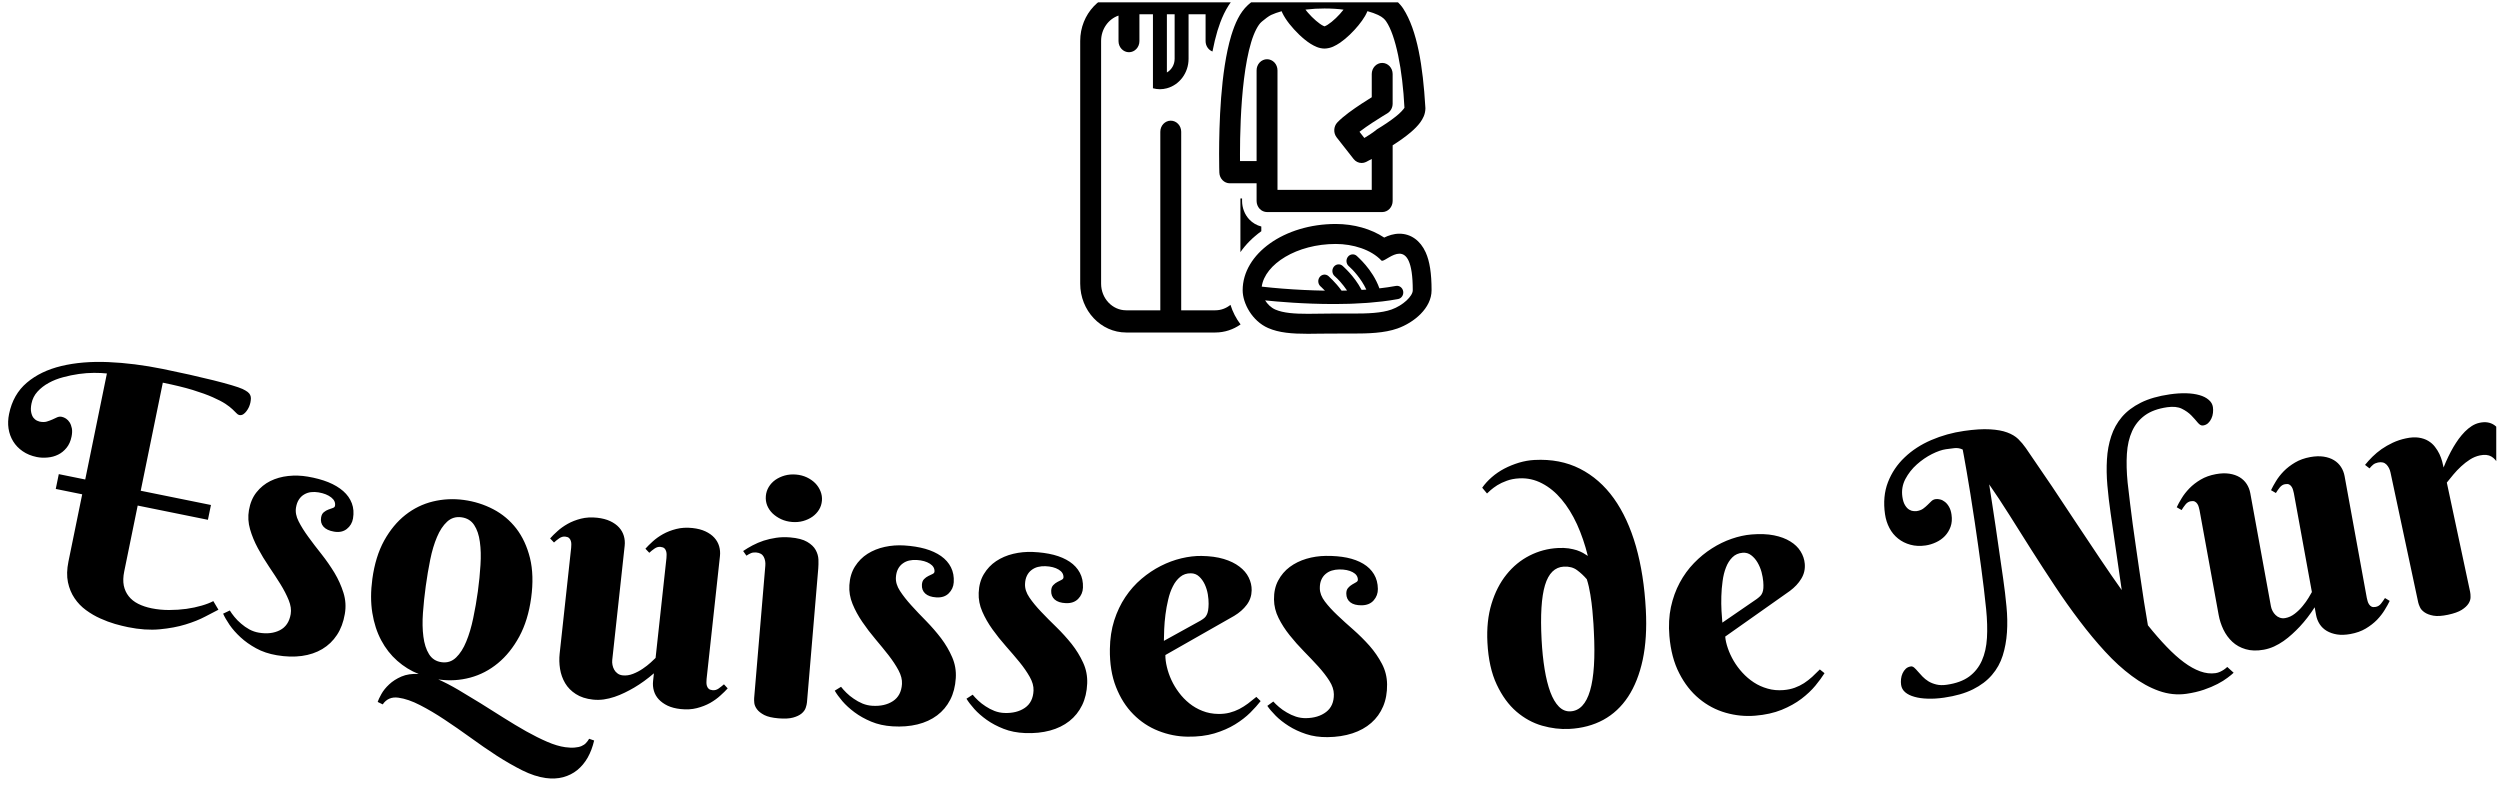 <svg width="281" height="89" viewBox="0 0 281 89" fill="none" xmlns="http://www.w3.org/2000/svg">
<g clip-path="url(#clip0_11_2)">
<g clip-path="url(#clip1_11_2)">
<g clip-path="url(#clip2_11_2)">
<g clip-path="url(#clip3_11_2)">
<g clip-path="url(#clip4_11_2)">
<g clip-path="url(#clip5_11_2)">
<g clip-path="url(#clip6_11_2)">
<g clip-path="url(#clip7_11_2)">
<g clip-path="url(#clip8_11_2)">
<path d="M1.019 46.531C1.32 45.056 1.987 43.883 3.02 43.011C4.047 42.139 5.338 41.514 6.892 41.14C8.452 40.765 10.207 40.618 12.157 40.698C14.107 40.779 16.16 41.037 18.317 41.474C19.344 41.682 20.343 41.896 21.314 42.114C22.29 42.334 23.177 42.543 23.974 42.742C24.772 42.941 25.457 43.126 26.029 43.295C26.601 43.465 27.013 43.607 27.264 43.722C27.508 43.841 27.698 43.952 27.833 44.054C27.972 44.163 28.066 44.275 28.118 44.393C28.174 44.512 28.202 44.638 28.201 44.772C28.2 44.91 28.181 45.07 28.145 45.25C28.114 45.398 28.062 45.562 27.987 45.74C27.909 45.911 27.815 46.069 27.705 46.213C27.6 46.357 27.48 46.474 27.344 46.564C27.202 46.653 27.051 46.681 26.891 46.649C26.788 46.628 26.686 46.562 26.585 46.45C26.479 46.338 26.329 46.19 26.135 46.007C25.942 45.822 25.675 45.616 25.335 45.387C24.989 45.161 24.515 44.915 23.915 44.649C23.318 44.384 22.563 44.11 21.649 43.828C20.732 43.551 19.616 43.279 18.301 43.012L15.817 55.16L23.711 56.761L23.37 58.426L15.476 56.825L13.962 64.233C13.841 64.829 13.824 65.355 13.913 65.812C14.008 66.27 14.191 66.671 14.465 67.016C14.733 67.359 15.086 67.642 15.525 67.864C15.963 68.087 16.468 68.256 17.041 68.373C17.686 68.503 18.344 68.568 19.016 68.565C19.694 68.564 20.339 68.52 20.953 68.436C21.573 68.348 22.145 68.226 22.672 68.07C23.204 67.916 23.638 67.747 23.976 67.564L24.553 68.532C24.186 68.72 23.69 68.978 23.064 69.305C22.443 69.634 21.706 69.929 20.852 70.19C20.003 70.451 19.037 70.632 17.952 70.733C16.868 70.835 15.678 70.754 14.383 70.491C13.955 70.404 13.47 70.284 12.925 70.131C12.383 69.973 11.834 69.768 11.278 69.516C10.721 69.269 10.186 68.958 9.671 68.58C9.161 68.209 8.732 67.764 8.382 67.243C8.03 66.728 7.782 66.128 7.637 65.446C7.497 64.765 7.515 63.99 7.693 63.121L9.239 55.56L6.267 54.957L6.608 53.292L9.58 53.895L12.016 41.978C11.602 41.932 11.12 41.909 10.571 41.91C10.023 41.91 9.453 41.953 8.861 42.036C8.269 42.12 7.68 42.241 7.094 42.401C6.508 42.555 5.971 42.767 5.481 43.037C4.986 43.306 4.564 43.633 4.216 44.016C3.87 44.395 3.645 44.84 3.541 45.349C3.459 45.75 3.448 46.082 3.506 46.346C3.56 46.608 3.645 46.813 3.76 46.958C3.88 47.106 4.009 47.212 4.146 47.278C4.284 47.337 4.385 47.374 4.446 47.387C4.766 47.452 5.038 47.451 5.261 47.383C5.484 47.316 5.69 47.24 5.88 47.156C6.07 47.066 6.251 46.982 6.423 46.905C6.589 46.832 6.767 46.814 6.957 46.852C7.106 46.883 7.259 46.948 7.417 47.05C7.577 47.158 7.714 47.3 7.829 47.479C7.942 47.662 8.026 47.886 8.078 48.148C8.126 48.414 8.113 48.725 8.041 49.079C7.937 49.588 7.749 50.007 7.477 50.338C7.205 50.673 6.889 50.928 6.532 51.101C6.173 51.28 5.78 51.388 5.354 51.424C4.931 51.466 4.524 51.448 4.132 51.369C3.523 51.245 2.995 51.028 2.548 50.718C2.105 50.415 1.748 50.043 1.478 49.602C1.212 49.168 1.039 48.689 0.959 48.164C0.882 47.646 0.902 47.102 1.019 46.531ZM35.806 55.343C35.516 55.293 35.231 55.285 34.953 55.318C34.681 55.351 34.428 55.436 34.197 55.572C33.96 55.707 33.761 55.897 33.602 56.141C33.443 56.38 33.334 56.679 33.273 57.035C33.187 57.531 33.285 58.053 33.565 58.601C33.844 59.154 34.211 59.74 34.666 60.36C35.115 60.979 35.608 61.624 36.144 62.295C36.675 62.971 37.159 63.667 37.597 64.386C38.029 65.108 38.364 65.857 38.606 66.632C38.848 67.403 38.899 68.195 38.758 69.013C38.601 69.928 38.307 70.713 37.874 71.368C37.44 72.029 36.89 72.557 36.223 72.955C35.557 73.352 34.791 73.61 33.927 73.729C33.058 73.847 32.12 73.82 31.113 73.649C30.23 73.499 29.455 73.239 28.787 72.87C28.113 72.501 27.529 72.087 27.037 71.631C26.543 71.174 26.134 70.711 25.808 70.241C25.484 69.766 25.241 69.343 25.079 68.976L25.831 68.617C25.964 68.837 26.139 69.079 26.355 69.345C26.571 69.611 26.822 69.863 27.106 70.102C27.385 70.346 27.692 70.561 28.029 70.746C28.367 70.927 28.72 71.048 29.088 71.11C30.007 71.266 30.797 71.174 31.459 70.835C32.121 70.496 32.526 69.895 32.674 69.031C32.756 68.55 32.681 68.024 32.448 67.452C32.219 66.887 31.91 66.289 31.522 65.659C31.128 65.028 30.7 64.373 30.24 63.693C29.779 63.013 29.361 62.323 28.985 61.62C28.604 60.911 28.312 60.203 28.108 59.492C27.9 58.776 27.857 58.061 27.98 57.347C28.117 56.546 28.4 55.876 28.828 55.337C29.258 54.793 29.777 54.371 30.384 54.069C30.997 53.769 31.665 53.579 32.389 53.501C33.118 53.423 33.854 53.446 34.596 53.573C35.452 53.718 36.218 53.926 36.892 54.195C37.566 54.47 38.128 54.805 38.579 55.2C39.029 55.596 39.352 56.052 39.546 56.57C39.74 57.087 39.784 57.656 39.678 58.276C39.595 58.762 39.361 59.157 38.979 59.458C38.602 59.755 38.126 59.855 37.549 59.757C37.004 59.665 36.606 59.477 36.356 59.195C36.11 58.914 36.023 58.569 36.092 58.161C36.138 57.892 36.242 57.694 36.403 57.568C36.565 57.435 36.736 57.337 36.917 57.272C37.101 57.202 37.263 57.144 37.404 57.099C37.552 57.05 37.635 56.968 37.654 56.855C37.715 56.498 37.575 56.184 37.231 55.912C36.884 55.636 36.408 55.445 35.806 55.343ZM41.852 65.066C42.08 63.393 42.523 61.958 43.181 60.761C43.843 59.57 44.639 58.609 45.568 57.877C46.497 57.146 47.528 56.642 48.659 56.367C49.797 56.093 50.955 56.035 52.134 56.195C53.313 56.355 54.416 56.702 55.443 57.239C56.464 57.774 57.327 58.497 58.032 59.407C58.736 60.323 59.249 61.43 59.572 62.728C59.888 64.03 59.931 65.523 59.701 67.207C59.473 68.88 59.028 70.328 58.367 71.551C57.699 72.778 56.899 73.777 55.965 74.544C55.031 75.317 53.995 75.856 52.859 76.163C51.717 76.469 50.556 76.542 49.377 76.382L49.26 76.366C49.951 76.671 50.698 77.058 51.5 77.527C52.306 78.002 53.141 78.507 54.004 79.041C54.861 79.576 55.725 80.118 56.595 80.671C57.471 81.224 58.321 81.733 59.144 82.199C59.968 82.66 60.754 83.052 61.502 83.376C62.244 83.698 62.924 83.902 63.539 83.985C63.951 84.041 64.305 84.055 64.601 84.025C64.902 84.003 65.154 83.947 65.358 83.859C65.566 83.771 65.736 83.656 65.866 83.514C65.997 83.378 66.114 83.219 66.219 83.038L66.782 83.233C66.614 83.952 66.373 84.591 66.058 85.152C65.737 85.712 65.346 86.18 64.885 86.557C64.426 86.928 63.895 87.196 63.293 87.358C62.698 87.515 62.048 87.546 61.344 87.451C60.509 87.337 59.627 87.049 58.697 86.584C57.772 86.12 56.819 85.572 55.836 84.942C54.86 84.307 53.877 83.628 52.885 82.907C51.894 82.19 50.92 81.516 49.966 80.884C49.016 80.252 48.099 79.71 47.215 79.257C46.326 78.798 45.512 78.518 44.771 78.418C44.014 78.315 43.43 78.567 43.018 79.173L42.45 78.897C42.516 78.688 42.654 78.395 42.865 78.016C43.071 77.642 43.362 77.279 43.739 76.929C44.111 76.577 44.571 76.282 45.119 76.044C45.672 75.806 46.318 75.711 47.055 75.758C46.174 75.406 45.372 74.911 44.652 74.274C43.926 73.636 43.324 72.866 42.846 71.965C42.369 71.069 42.035 70.043 41.849 68.885C41.662 67.727 41.663 66.454 41.852 65.066ZM53.712 66.474C53.851 65.451 53.95 64.458 54.006 63.498C54.069 62.537 54.046 61.674 53.937 60.908C53.836 60.137 53.621 59.505 53.296 59.012C52.971 58.518 52.495 58.228 51.868 58.143C51.242 58.058 50.704 58.224 50.254 58.639C49.804 59.054 49.425 59.628 49.119 60.358C48.807 61.089 48.553 61.936 48.358 62.899C48.163 63.863 47.995 64.856 47.855 65.88C47.715 66.898 47.61 67.9 47.539 68.885C47.468 69.871 47.485 70.762 47.589 71.559C47.689 72.35 47.899 73.007 48.221 73.526C48.543 74.046 49.017 74.349 49.643 74.433C50.27 74.518 50.809 74.343 51.262 73.906C51.713 73.475 52.096 72.876 52.408 72.109C52.724 71.347 52.984 70.472 53.189 69.484C53.397 68.501 53.572 67.499 53.712 66.474ZM80.923 62.5L79.42 76.318C79.407 76.433 79.402 76.559 79.403 76.697C79.399 76.833 79.417 76.964 79.455 77.09C79.494 77.22 79.561 77.331 79.658 77.42C79.749 77.504 79.891 77.556 80.086 77.577C80.332 77.603 80.561 77.541 80.774 77.39C80.986 77.239 81.186 77.081 81.373 76.917L81.792 77.374C81.568 77.624 81.293 77.895 80.965 78.186C80.641 78.484 80.259 78.759 79.819 79.012C79.373 79.259 78.876 79.454 78.325 79.594C77.775 79.735 77.165 79.77 76.495 79.698C75.929 79.636 75.445 79.51 75.042 79.32C74.645 79.13 74.312 78.893 74.047 78.611C73.786 78.33 73.604 78.012 73.5 77.658C73.395 77.304 73.364 76.933 73.406 76.548L73.5 75.679C72.78 76.303 72.038 76.841 71.275 77.291C70.941 77.487 70.587 77.676 70.213 77.857C69.843 78.038 69.463 78.195 69.073 78.327C68.683 78.459 68.28 78.555 67.866 78.617C67.458 78.672 67.054 78.68 66.656 78.636C65.881 78.553 65.237 78.344 64.723 78.009C64.208 77.679 63.807 77.272 63.521 76.787C63.235 76.302 63.044 75.768 62.949 75.182C62.858 74.603 62.844 74.031 62.905 73.468L64.198 61.574C64.211 61.459 64.216 61.333 64.216 61.195C64.22 61.059 64.202 60.928 64.163 60.802C64.124 60.672 64.057 60.561 63.961 60.472C63.869 60.388 63.727 60.336 63.532 60.315C63.302 60.29 63.078 60.353 62.86 60.504C62.642 60.654 62.446 60.812 62.269 60.977L61.834 60.52C62.053 60.269 62.326 59.997 62.654 59.706C62.977 59.408 63.362 59.133 63.808 58.881C64.248 58.633 64.746 58.439 65.301 58.298C65.856 58.157 66.464 58.123 67.124 58.194C67.689 58.256 68.176 58.382 68.584 58.574C68.992 58.766 69.324 59.002 69.579 59.282C69.834 59.563 70.014 59.88 70.119 60.234C70.224 60.588 70.255 60.959 70.213 61.344L68.816 74.186C68.797 74.363 68.806 74.548 68.843 74.743C68.88 74.936 68.946 75.115 69.039 75.278C69.132 75.446 69.257 75.586 69.415 75.698C69.571 75.816 69.765 75.886 69.995 75.911C70.372 75.952 70.757 75.895 71.149 75.742C71.542 75.59 71.907 75.397 72.246 75.164C72.583 74.937 72.877 74.707 73.13 74.477C73.383 74.245 73.569 74.07 73.688 73.951L74.909 62.729C74.921 62.614 74.927 62.489 74.925 62.351C74.929 62.214 74.912 62.084 74.873 61.958C74.834 61.827 74.77 61.717 74.679 61.628C74.582 61.544 74.437 61.491 74.243 61.471C74.012 61.446 73.789 61.508 73.571 61.659C73.353 61.809 73.156 61.967 72.979 62.133L72.544 61.675C72.767 61.425 73.04 61.154 73.364 60.861C73.688 60.564 74.072 60.288 74.518 60.037C74.963 59.79 75.463 59.595 76.019 59.455C76.574 59.314 77.179 59.279 77.834 59.35C78.4 59.411 78.886 59.537 79.294 59.728C79.703 59.92 80.034 60.156 80.289 60.437C80.544 60.718 80.725 61.035 80.829 61.39C80.933 61.744 80.965 62.114 80.923 62.5ZM91.973 63.89L90.702 78.956C90.688 79.123 90.642 79.322 90.564 79.552C90.486 79.787 90.333 80.001 90.106 80.193C89.873 80.389 89.55 80.544 89.14 80.656C88.728 80.77 88.179 80.797 87.492 80.74C86.809 80.682 86.281 80.56 85.906 80.37C85.537 80.176 85.264 79.961 85.089 79.726C84.914 79.49 84.812 79.255 84.783 79.021C84.76 78.787 84.756 78.6 84.767 78.459L86.022 63.582C86.054 63.211 85.995 62.88 85.845 62.589C85.69 62.297 85.407 62.134 84.998 62.099C84.778 62.081 84.586 62.104 84.422 62.169C84.263 62.234 84.088 62.331 83.898 62.457L83.53 61.936C83.844 61.721 84.197 61.508 84.591 61.299C84.978 61.095 85.391 60.919 85.831 60.771C86.271 60.629 86.74 60.521 87.238 60.447C87.741 60.373 88.262 60.359 88.803 60.404C89.643 60.474 90.284 60.641 90.727 60.904C91.174 61.168 91.493 61.471 91.68 61.814C91.872 62.161 91.977 62.522 91.993 62.898C92.003 63.278 91.996 63.609 91.973 63.89ZM86.081 55.748C86.112 55.388 86.219 55.052 86.404 54.741C86.594 54.426 86.844 54.157 87.153 53.936C87.468 53.72 87.819 53.557 88.209 53.447C88.603 53.338 89.027 53.302 89.478 53.34C89.913 53.376 90.317 53.482 90.688 53.655C91.053 53.828 91.368 54.046 91.632 54.31C91.895 54.579 92.093 54.885 92.228 55.228C92.363 55.566 92.416 55.915 92.385 56.276C92.353 56.652 92.243 56.992 92.053 57.298C91.864 57.603 91.617 57.864 91.313 58.08C91.01 58.292 90.664 58.452 90.274 58.562C89.879 58.671 89.464 58.707 89.028 58.67C88.577 58.633 88.166 58.527 87.795 58.354C87.429 58.181 87.109 57.965 86.835 57.706C86.567 57.442 86.365 57.143 86.229 56.81C86.099 56.478 86.049 56.124 86.081 55.748ZM103.038 62.942C102.744 62.924 102.46 62.945 102.187 63.006C101.919 63.068 101.678 63.179 101.462 63.339C101.241 63.499 101.064 63.708 100.931 63.968C100.799 64.222 100.722 64.531 100.699 64.892C100.668 65.394 100.82 65.903 101.157 66.418C101.494 66.938 101.921 67.482 102.438 68.051C102.951 68.619 103.51 69.208 104.115 69.818C104.714 70.434 105.27 71.075 105.782 71.744C106.288 72.416 106.702 73.126 107.024 73.871C107.347 74.611 107.483 75.395 107.43 76.221C107.372 77.148 107.163 77.96 106.802 78.657C106.441 79.359 105.95 79.944 105.33 80.409C104.71 80.875 103.976 81.213 103.129 81.422C102.277 81.631 101.341 81.704 100.322 81.641C99.428 81.585 98.63 81.408 97.926 81.112C97.217 80.815 96.593 80.466 96.054 80.064C95.514 79.662 95.058 79.245 94.684 78.812C94.311 78.374 94.025 77.98 93.825 77.631L94.533 77.195C94.689 77.399 94.889 77.622 95.132 77.863C95.375 78.105 95.651 78.329 95.96 78.537C96.263 78.75 96.591 78.931 96.946 79.08C97.301 79.223 97.665 79.307 98.038 79.329C98.969 79.388 99.744 79.213 100.367 78.805C100.988 78.398 101.327 77.757 101.382 76.883C101.413 76.396 101.282 75.881 100.989 75.337C100.701 74.799 100.33 74.238 99.877 73.651C99.418 73.066 98.924 72.46 98.393 71.833C97.863 71.206 97.373 70.563 96.925 69.904C96.471 69.24 96.104 68.565 95.825 67.881C95.542 67.19 95.422 66.485 95.469 65.762C95.52 64.951 95.731 64.254 96.099 63.673C96.469 63.087 96.939 62.612 97.511 62.248C98.087 61.885 98.732 61.626 99.443 61.471C100.16 61.316 100.894 61.262 101.645 61.309C102.512 61.364 103.296 61.489 103.996 61.685C104.695 61.887 105.29 62.161 105.78 62.506C106.269 62.852 106.639 63.272 106.887 63.766C107.136 64.26 107.24 64.821 107.201 65.449C107.17 65.94 106.979 66.357 106.631 66.698C106.288 67.034 105.825 67.183 105.242 67.146C104.69 67.112 104.274 66.968 103.995 66.713C103.721 66.46 103.597 66.127 103.623 65.713C103.64 65.441 103.722 65.233 103.868 65.09C104.015 64.941 104.175 64.826 104.349 64.742C104.523 64.653 104.678 64.578 104.814 64.519C104.955 64.454 105.029 64.364 105.037 64.249C105.059 63.888 104.886 63.591 104.515 63.357C104.14 63.118 103.647 62.979 103.038 62.942ZM117.507 63.64C117.212 63.628 116.929 63.657 116.658 63.724C116.391 63.793 116.152 63.909 115.94 64.074C115.722 64.238 115.55 64.452 115.424 64.714C115.297 64.971 115.227 65.281 115.213 65.642C115.192 66.145 115.357 66.651 115.705 67.158C116.053 67.671 116.492 68.205 117.024 68.762C117.55 69.318 118.122 69.895 118.74 70.491C119.354 71.093 119.924 71.722 120.451 72.378C120.972 73.039 121.403 73.739 121.741 74.477C122.081 75.209 122.233 75.989 122.201 76.817C122.164 77.744 121.973 78.561 121.628 79.266C121.282 79.977 120.805 80.572 120.197 81.051C119.587 81.531 118.862 81.885 118.02 82.114C117.172 82.343 116.239 82.436 115.218 82.396C114.324 82.36 113.52 82.202 112.81 81.921C112.095 81.641 111.462 81.306 110.914 80.917C110.366 80.527 109.9 80.121 109.517 79.696C109.134 79.266 108.839 78.879 108.631 78.535L109.329 78.083C109.489 78.283 109.694 78.501 109.943 78.737C110.192 78.973 110.473 79.191 110.786 79.392C111.094 79.598 111.427 79.772 111.785 79.912C112.142 80.048 112.509 80.122 112.882 80.137C113.813 80.174 114.585 79.982 115.198 79.561C115.81 79.139 116.134 78.491 116.169 77.615C116.189 77.128 116.046 76.615 115.741 76.079C115.441 75.547 115.058 74.994 114.591 74.419C114.118 73.844 113.611 73.249 113.066 72.634C112.521 72.019 112.017 71.388 111.553 70.74C111.084 70.086 110.703 69.419 110.409 68.741C110.109 68.058 109.974 67.355 110.004 66.631C110.036 65.819 110.23 65.118 110.586 64.529C110.943 63.934 111.401 63.449 111.965 63.072C112.533 62.696 113.171 62.422 113.879 62.251C114.592 62.08 115.324 62.01 116.077 62.04C116.945 62.075 117.731 62.183 118.435 62.363C119.139 62.548 119.74 62.809 120.238 63.143C120.735 63.478 121.114 63.89 121.373 64.377C121.633 64.865 121.75 65.424 121.725 66.052C121.705 66.544 121.525 66.965 121.185 67.314C120.85 67.657 120.39 67.817 119.806 67.794C119.254 67.772 118.834 67.638 118.549 67.389C118.269 67.142 118.138 66.811 118.154 66.397C118.165 66.125 118.242 65.915 118.385 65.77C118.528 65.618 118.686 65.498 118.858 65.41C119.03 65.317 119.183 65.239 119.318 65.177C119.457 65.109 119.529 65.017 119.535 64.902C119.549 64.54 119.369 64.248 118.993 64.022C118.612 63.792 118.117 63.665 117.507 63.64ZM138.719 69.226L130.988 73.626C130.983 74.035 131.04 74.484 131.159 74.974C131.273 75.458 131.442 75.945 131.667 76.436C131.897 76.933 132.181 77.403 132.516 77.848C132.852 78.299 133.241 78.702 133.685 79.06C134.122 79.413 134.613 79.695 135.157 79.907C135.697 80.124 136.29 80.237 136.938 80.247C137.39 80.253 137.812 80.207 138.204 80.107C138.589 80.007 138.952 79.871 139.291 79.697C139.631 79.518 139.958 79.313 140.271 79.081C140.586 78.844 140.899 78.594 141.214 78.331L141.697 78.802C141.391 79.196 141.003 79.629 140.534 80.1C140.058 80.57 139.489 81.01 138.824 81.421C138.155 81.832 137.379 82.169 136.496 82.435C135.613 82.695 134.609 82.818 133.482 82.802C132.355 82.787 131.263 82.57 130.205 82.151C129.142 81.733 128.203 81.111 127.388 80.287C126.567 79.462 125.918 78.441 125.44 77.223C124.957 76.004 124.727 74.583 124.75 72.957C124.766 71.782 124.929 70.71 125.237 69.738C125.551 68.762 125.968 67.884 126.49 67.105C127.012 66.325 127.617 65.644 128.304 65.061C128.992 64.478 129.715 63.995 130.473 63.612C131.227 63.229 131.997 62.943 132.783 62.755C133.571 62.567 134.325 62.478 135.046 62.488C136.004 62.501 136.84 62.615 137.554 62.829C138.261 63.044 138.847 63.33 139.311 63.687C139.78 64.04 140.127 64.447 140.352 64.906C140.583 65.371 140.694 65.852 140.687 66.35C140.678 66.958 140.494 67.501 140.135 67.979C139.78 68.457 139.309 68.872 138.719 69.226ZM130.821 72.034L134.944 69.755C135.114 69.653 135.255 69.555 135.367 69.462C135.479 69.364 135.567 69.247 135.633 69.112C135.703 68.982 135.755 68.817 135.79 68.619C135.825 68.415 135.844 68.166 135.848 67.872C135.852 67.552 135.823 67.195 135.76 66.801C135.692 66.407 135.576 66.032 135.413 65.679C135.249 65.331 135.04 65.04 134.785 64.805C134.53 64.565 134.221 64.443 133.858 64.438C133.39 64.431 132.99 64.564 132.659 64.838C132.324 65.111 132.047 65.467 131.831 65.904C131.609 66.336 131.434 66.832 131.305 67.392C131.171 67.951 131.068 68.513 130.997 69.079C130.926 69.644 130.878 70.189 130.856 70.713C130.837 71.233 130.826 71.673 130.821 72.034ZM150.534 64.006C150.239 64.009 149.958 64.052 149.69 64.134C149.428 64.216 149.195 64.344 148.992 64.52C148.784 64.695 148.623 64.918 148.51 65.187C148.397 65.45 148.344 65.763 148.348 66.124C148.354 66.628 148.544 67.123 148.918 67.613C149.292 68.107 149.759 68.618 150.318 69.146C150.872 69.674 151.474 70.22 152.123 70.784C152.767 71.354 153.369 71.952 153.929 72.58C154.484 73.213 154.95 73.89 155.328 74.609C155.705 75.323 155.898 76.094 155.908 76.923C155.919 77.851 155.771 78.677 155.464 79.399C155.156 80.126 154.711 80.745 154.127 81.255C153.544 81.766 152.838 82.156 152.008 82.429C151.174 82.701 150.246 82.842 149.225 82.854C148.33 82.865 147.521 82.748 146.797 82.506C146.067 82.263 145.418 81.961 144.851 81.6C144.283 81.24 143.796 80.858 143.392 80.453C142.987 80.043 142.671 79.672 142.446 79.34L143.119 78.851C143.29 79.043 143.506 79.251 143.767 79.473C144.028 79.696 144.32 79.9 144.643 80.085C144.961 80.275 145.302 80.431 145.667 80.552C146.032 80.668 146.401 80.724 146.775 80.72C147.707 80.709 148.468 80.477 149.058 80.025C149.648 79.572 149.937 78.908 149.926 78.032C149.921 77.544 149.751 77.04 149.419 76.52C149.092 76.004 148.679 75.472 148.183 74.921C147.682 74.371 147.143 73.803 146.568 73.217C145.992 72.631 145.455 72.027 144.959 71.403C144.456 70.775 144.04 70.129 143.712 69.468C143.378 68.8 143.205 68.104 143.197 67.381C143.187 66.568 143.344 65.858 143.669 65.251C143.994 64.639 144.427 64.13 144.971 63.725C145.519 63.32 146.142 63.014 146.839 62.806C147.542 62.599 148.27 62.491 149.023 62.482C149.892 62.472 150.682 62.539 151.395 62.682C152.107 62.831 152.721 63.06 153.236 63.369C153.75 63.677 154.149 64.069 154.435 64.543C154.719 65.016 154.865 65.568 154.873 66.198C154.878 66.691 154.72 67.119 154.398 67.485C154.082 67.846 153.631 68.029 153.046 68.036C152.493 68.042 152.068 67.93 151.771 67.697C151.478 67.464 151.33 67.141 151.324 66.727C151.321 66.454 151.387 66.241 151.523 66.087C151.658 65.928 151.809 65.801 151.976 65.704C152.143 65.603 152.293 65.517 152.423 65.447C152.559 65.372 152.626 65.277 152.625 65.162C152.621 64.8 152.425 64.516 152.038 64.311C151.646 64.101 151.145 63.999 150.534 64.006ZM179.149 70.964C179.141 70.822 179.126 70.537 179.104 70.108C179.081 69.678 179.042 69.184 178.986 68.625C178.935 68.066 178.859 67.471 178.757 66.841C178.66 66.216 178.527 65.637 178.357 65.106C178.025 64.719 177.66 64.378 177.259 64.084C176.865 63.79 176.369 63.657 175.775 63.689C174.766 63.742 174.059 64.438 173.656 65.777C173.257 67.111 173.13 69.154 173.275 71.909C173.339 73.119 173.453 74.223 173.616 75.223C173.78 76.223 173.994 77.078 174.257 77.789C174.521 78.495 174.84 79.037 175.213 79.418C175.592 79.802 176.026 79.981 176.515 79.956C178.582 79.847 179.46 76.85 179.149 70.964ZM178.472 62.484C178.157 61.209 177.751 60.025 177.256 58.932C176.756 57.845 176.177 56.912 175.519 56.132C174.866 55.352 174.136 54.752 173.328 54.333C172.52 53.908 171.664 53.719 170.759 53.767C170.245 53.793 169.779 53.884 169.366 54.036C168.952 54.184 168.595 54.353 168.293 54.541C167.992 54.736 167.746 54.917 167.555 55.084C167.363 55.257 167.225 55.385 167.14 55.468L166.6 54.819C166.889 54.404 167.248 54.01 167.676 53.636C168.099 53.267 168.57 52.946 169.088 52.672C169.606 52.403 170.156 52.181 170.737 52.003C171.319 51.831 171.898 51.729 172.477 51.699C174.391 51.599 176.093 51.927 177.583 52.684C179.073 53.441 180.344 54.553 181.397 56.022C182.444 57.49 183.272 59.285 183.88 61.405C184.483 63.532 184.853 65.907 184.991 68.531C185.104 70.658 184.987 72.536 184.64 74.166C184.288 75.797 183.742 77.177 183 78.308C182.258 79.434 181.328 80.302 180.212 80.912C179.094 81.517 177.82 81.857 176.39 81.931C175.391 81.983 174.37 81.862 173.325 81.564C172.281 81.262 171.32 80.734 170.443 79.982C169.565 79.225 168.828 78.213 168.234 76.947C167.634 75.681 167.285 74.108 167.186 72.228C167.101 70.61 167.254 69.158 167.645 67.871C168.035 66.585 168.597 65.487 169.329 64.578C170.057 63.668 170.921 62.958 171.921 62.449C172.917 61.94 173.983 61.656 175.119 61.597C175.561 61.574 175.957 61.587 176.308 61.637C176.658 61.692 176.968 61.763 177.237 61.847C177.5 61.939 177.732 62.039 177.932 62.15C178.128 62.266 178.308 62.378 178.472 62.484ZM201.179 66.424L193.914 71.552C193.948 71.96 194.049 72.402 194.215 72.877C194.376 73.347 194.593 73.816 194.865 74.283C195.142 74.754 195.47 75.196 195.847 75.606C196.225 76.022 196.653 76.387 197.128 76.7C197.598 77.008 198.114 77.241 198.677 77.399C199.235 77.563 199.836 77.618 200.481 77.565C200.932 77.527 201.348 77.44 201.728 77.303C202.102 77.167 202.45 76.996 202.77 76.79C203.091 76.579 203.396 76.343 203.686 76.082C203.975 75.816 204.263 75.537 204.55 75.244L205.077 75.666C204.812 76.088 204.468 76.556 204.047 77.07C203.619 77.585 203.096 78.079 202.475 78.551C201.849 79.025 201.109 79.436 200.256 79.786C199.403 80.13 198.415 80.35 197.292 80.443C196.168 80.537 195.06 80.427 193.967 80.113C192.869 79.799 191.873 79.272 190.981 78.53C190.084 77.789 189.338 76.836 188.744 75.669C188.143 74.504 187.776 73.111 187.64 71.491C187.541 70.32 187.599 69.236 187.81 68.24C188.027 67.238 188.357 66.324 188.801 65.497C189.244 64.671 189.779 63.934 190.406 63.288C191.033 62.641 191.705 62.091 192.423 61.636C193.135 61.182 193.873 60.823 194.639 60.559C195.404 60.295 196.146 60.133 196.865 60.074C197.82 59.994 198.663 60.026 199.393 60.171C200.119 60.316 200.729 60.544 201.226 60.855C201.728 61.16 202.112 61.531 202.381 61.966C202.656 62.407 202.814 62.875 202.856 63.371C202.906 63.978 202.777 64.535 202.465 65.046C202.16 65.556 201.73 66.015 201.179 66.424ZM193.592 69.984L197.473 67.317C197.632 67.198 197.763 67.087 197.865 66.984C197.967 66.876 198.043 66.751 198.096 66.61C198.152 66.474 198.189 66.305 198.203 66.103C198.217 65.897 198.212 65.647 198.188 65.355C198.161 65.037 198.097 64.684 197.996 64.297C197.889 63.912 197.738 63.55 197.54 63.215C197.344 62.883 197.107 62.614 196.83 62.405C196.553 62.191 196.234 62.1 195.872 62.13C195.406 62.168 195.021 62.34 194.718 62.644C194.411 62.949 194.171 63.33 193.998 63.786C193.82 64.237 193.693 64.748 193.62 65.317C193.541 65.887 193.493 66.456 193.478 67.026C193.462 67.595 193.468 68.142 193.497 68.667C193.53 69.185 193.561 69.624 193.592 69.984ZM221.964 58.697C221.795 57.534 221.631 56.469 221.47 55.502C221.314 54.539 221.175 53.698 221.049 52.979C220.924 52.261 220.823 51.692 220.747 51.275C220.665 50.857 220.619 50.609 220.608 50.531C220.326 50.391 220.021 50.337 219.691 50.369C219.366 50.405 219.042 50.446 218.719 50.493C218.271 50.557 217.749 50.738 217.154 51.035C216.554 51.338 215.988 51.726 215.455 52.2C214.923 52.674 214.492 53.224 214.161 53.848C213.837 54.472 213.725 55.138 213.827 55.843C213.886 56.248 213.988 56.565 214.132 56.793C214.272 57.022 214.426 57.185 214.594 57.283C214.758 57.381 214.914 57.435 215.064 57.446C215.221 57.461 215.33 57.463 215.393 57.454C215.711 57.409 215.966 57.316 216.159 57.177C216.346 57.039 216.514 56.896 216.663 56.748C216.813 56.605 216.953 56.468 217.083 56.338C217.213 56.208 217.374 56.13 217.567 56.101C217.723 56.078 217.892 56.092 218.076 56.14C218.257 56.182 218.433 56.271 218.601 56.406C218.774 56.535 218.928 56.717 219.063 56.952C219.203 57.186 219.299 57.482 219.35 57.84C219.424 58.349 219.389 58.805 219.244 59.207C219.1 59.604 218.889 59.949 218.613 60.243C218.331 60.538 217.998 60.774 217.614 60.951C217.225 61.133 216.832 61.254 216.437 61.31C215.822 61.398 215.254 61.372 214.734 61.228C214.208 61.087 213.747 60.856 213.349 60.537C212.946 60.218 212.621 59.823 212.372 59.35C212.122 58.877 211.957 58.36 211.876 57.8C211.684 56.471 211.793 55.274 212.203 54.209C212.617 53.137 213.243 52.205 214.08 51.412C214.912 50.614 215.908 49.966 217.07 49.465C218.232 48.965 219.462 48.621 220.759 48.436C221.921 48.269 222.892 48.209 223.67 48.256C224.447 48.299 225.092 48.415 225.604 48.606C226.115 48.793 226.531 49.041 226.852 49.35C227.169 49.664 227.452 50 227.7 50.356C228.71 51.822 229.696 53.268 230.657 54.692C231.613 56.118 232.538 57.512 233.431 58.873C234.329 60.227 235.199 61.531 236.04 62.782C236.88 64.034 237.695 65.215 238.483 66.326L238.088 63.593L237.233 57.675C237.079 56.616 236.959 55.577 236.869 54.556C236.78 53.536 236.764 52.561 236.821 51.631C236.874 50.707 237.033 49.841 237.3 49.035C237.561 48.23 237.962 47.507 238.503 46.868C239.044 46.234 239.754 45.697 240.632 45.259C241.51 44.82 242.598 44.508 243.895 44.322C244.547 44.229 245.156 44.189 245.721 44.203C246.282 44.218 246.779 44.287 247.212 44.41C247.638 44.529 247.986 44.705 248.253 44.937C248.525 45.162 248.685 45.436 248.731 45.758C248.76 45.96 248.763 46.177 248.737 46.409C248.712 46.641 248.653 46.853 248.558 47.046C248.47 47.245 248.348 47.415 248.193 47.56C248.038 47.704 247.847 47.793 247.618 47.825C247.425 47.853 247.228 47.746 247.028 47.504C246.828 47.257 246.587 46.987 246.305 46.694C246.024 46.406 245.668 46.155 245.239 45.941C244.81 45.733 244.262 45.676 243.594 45.772C242.557 45.921 241.721 46.226 241.085 46.688C240.455 47.149 239.976 47.739 239.65 48.459C239.319 49.185 239.123 50.037 239.062 51.016C239.002 51.999 239.029 53.074 239.145 54.239C239.235 55.047 239.327 55.831 239.421 56.59C239.51 57.357 239.608 58.127 239.716 58.901C239.823 59.68 239.937 60.487 240.058 61.324C240.179 62.159 240.308 63.057 240.447 64.017C240.642 65.367 240.823 66.577 240.989 67.651C241.159 68.718 241.305 69.596 241.425 70.282C242.145 71.181 242.843 71.981 243.52 72.684C244.197 73.392 244.848 73.977 245.473 74.439C246.093 74.901 246.701 75.24 247.296 75.457C247.892 75.673 248.47 75.742 249.033 75.661C249.21 75.635 249.378 75.584 249.538 75.509C249.697 75.433 249.837 75.355 249.958 75.274C250.09 75.186 250.218 75.082 250.345 74.964L251.061 75.616C250.902 75.771 250.672 75.96 250.369 76.184C250.072 76.413 249.701 76.643 249.257 76.876C248.812 77.109 248.298 77.326 247.715 77.526C247.126 77.727 246.476 77.879 245.762 77.982C244.725 78.131 243.691 78.022 242.658 77.655C241.632 77.289 240.614 76.727 239.607 75.971C238.594 75.221 237.598 74.312 236.619 73.245C235.641 72.182 234.681 71.027 233.74 69.78C232.795 68.538 231.869 67.232 230.963 65.862C230.058 64.498 229.179 63.143 228.325 61.799C227.472 60.459 226.651 59.157 225.861 57.892C225.068 56.634 224.309 55.484 223.584 54.444C223.69 55.181 223.809 55.946 223.939 56.738C224.064 57.525 224.184 58.321 224.3 59.125L225.158 65.058C225.311 66.117 225.434 67.154 225.528 68.168C225.627 69.182 225.645 70.151 225.582 71.077C225.519 72.007 225.361 72.878 225.105 73.689C224.85 74.499 224.447 75.224 223.895 75.865C223.35 76.505 222.637 77.044 221.76 77.482C220.882 77.921 219.797 78.233 218.504 78.418C217.847 78.513 217.238 78.55 216.677 78.529C216.111 78.515 215.614 78.446 215.187 78.322C214.755 78.204 214.408 78.033 214.147 77.811C213.887 77.589 213.732 77.312 213.684 76.98C213.654 76.772 213.651 76.553 213.676 76.321C213.702 76.09 213.759 75.878 213.848 75.685C213.936 75.487 214.056 75.316 214.205 75.173C214.354 75.03 214.546 74.941 214.781 74.907C214.905 74.889 215.032 74.934 215.16 75.044C215.288 75.158 215.426 75.303 215.573 75.477C215.726 75.651 215.897 75.839 216.085 76.04C216.279 76.24 216.502 76.42 216.753 76.579C217.005 76.734 217.301 76.853 217.644 76.936C217.98 77.021 218.373 77.031 218.82 76.966C219.857 76.818 220.694 76.513 221.329 76.05C221.959 75.584 222.436 74.985 222.761 74.255C223.087 73.525 223.277 72.674 223.334 71.701C223.391 70.734 223.36 69.658 223.242 68.472C223.163 67.668 223.076 66.888 222.983 66.133C222.885 65.379 222.787 64.612 222.69 63.831C222.588 63.05 222.476 62.238 222.354 61.391C222.232 60.55 222.103 59.652 221.964 58.697ZM263.533 53.522L266.027 67.198C266.048 67.311 266.079 67.434 266.118 67.565C266.153 67.698 266.208 67.819 266.281 67.927C266.355 68.042 266.452 68.129 266.569 68.188C266.681 68.242 266.832 68.252 267.024 68.217C267.267 68.173 267.47 68.048 267.63 67.843C267.79 67.638 267.937 67.43 268.071 67.22L268.602 67.54C268.459 67.842 268.272 68.18 268.041 68.553C267.815 68.929 267.527 69.302 267.177 69.668C266.82 70.031 266.398 70.358 265.911 70.649C265.423 70.94 264.848 71.145 264.185 71.265C263.626 71.366 263.125 71.382 262.684 71.313C262.248 71.242 261.863 71.11 261.528 70.914C261.198 70.718 260.933 70.465 260.731 70.155C260.53 69.845 260.395 69.499 260.325 69.117L260.168 68.258C259.656 69.06 259.098 69.784 258.494 70.432C258.229 70.714 257.943 70.995 257.636 71.274C257.333 71.553 257.014 71.811 256.677 72.048C256.341 72.284 255.982 72.49 255.602 72.666C255.226 72.835 254.842 72.955 254.448 73.027C253.681 73.165 253.003 73.147 252.415 72.971C251.827 72.8 251.327 72.523 250.915 72.139C250.503 71.755 250.167 71.296 249.909 70.762C249.657 70.232 249.48 69.689 249.379 69.131L247.231 57.359C247.211 57.246 247.18 57.123 247.14 56.992C247.106 56.859 247.051 56.738 246.978 56.63C246.904 56.515 246.807 56.428 246.69 56.37C246.578 56.316 246.427 56.306 246.235 56.34C246.006 56.381 245.81 56.505 245.645 56.711C245.479 56.917 245.335 57.124 245.212 57.333L244.665 57.016C244.802 56.714 244.987 56.377 245.218 56.005C245.444 55.628 245.735 55.256 246.09 54.888C246.442 54.526 246.863 54.198 247.356 53.907C247.849 53.615 248.422 53.41 249.075 53.292C249.634 53.191 250.137 53.175 250.582 53.243C251.029 53.312 251.414 53.445 251.739 53.641C252.063 53.839 252.326 54.092 252.528 54.402C252.729 54.712 252.864 55.058 252.934 55.44L255.252 68.148C255.284 68.324 255.345 68.499 255.436 68.675C255.527 68.85 255.641 69.003 255.777 69.132C255.913 69.268 256.074 69.367 256.256 69.43C256.44 69.497 256.646 69.511 256.874 69.47C257.247 69.402 257.6 69.24 257.932 68.982C258.265 68.725 258.561 68.437 258.818 68.118C259.077 67.805 259.295 67.502 259.471 67.209C259.648 66.916 259.776 66.695 259.856 66.548L257.831 55.441C257.811 55.328 257.78 55.205 257.739 55.074C257.705 54.942 257.65 54.821 257.578 54.712C257.503 54.597 257.409 54.511 257.297 54.451C257.18 54.397 257.026 54.388 256.834 54.423C256.606 54.464 256.409 54.588 256.244 54.793C256.078 54.999 255.934 55.206 255.811 55.415L255.263 55.098C255.406 54.795 255.591 54.458 255.818 54.087C256.044 53.71 256.334 53.338 256.69 52.97C257.046 52.607 257.471 52.279 257.963 51.988C258.456 51.696 259.026 51.492 259.674 51.374C260.233 51.273 260.736 51.257 261.182 51.326C261.628 51.394 262.014 51.527 262.338 51.724C262.663 51.921 262.926 52.174 263.127 52.484C263.329 52.794 263.464 53.14 263.533 53.522ZM274.66 52.542C274.988 51.711 275.36 50.941 275.773 50.231C275.952 49.931 276.146 49.633 276.358 49.336C276.575 49.043 276.806 48.772 277.048 48.522C277.296 48.271 277.558 48.058 277.832 47.882C278.111 47.705 278.403 47.584 278.707 47.52C279.357 47.382 279.905 47.468 280.353 47.775C280.8 48.082 281.098 48.582 281.246 49.275C281.337 49.7 281.391 50.12 281.409 50.535C281.421 50.946 281.388 51.456 281.308 52.068L280.775 52.181C280.615 51.807 280.368 51.519 280.034 51.316C279.701 51.119 279.269 51.075 278.739 51.188C278.347 51.271 277.977 51.424 277.626 51.649C277.276 51.873 276.943 52.131 276.629 52.423C276.314 52.715 276.024 53.02 275.758 53.339C275.487 53.659 275.241 53.96 275.022 54.242L277.641 66.522C277.676 66.687 277.692 66.887 277.689 67.124C277.69 67.359 277.614 67.599 277.462 67.839C277.305 68.087 277.051 68.323 276.701 68.547C276.345 68.772 275.829 68.956 275.155 69.099C274.485 69.241 273.941 69.276 273.522 69.203C273.102 69.126 272.768 69.001 272.521 68.828C272.269 68.656 272.096 68.462 272.001 68.247C271.902 68.032 271.837 67.855 271.808 67.716L268.694 53.112C268.616 52.748 268.463 52.448 268.235 52.212C268.002 51.977 267.684 51.902 267.282 51.987C267.066 52.033 266.889 52.111 266.751 52.22C266.618 52.329 266.478 52.471 266.333 52.646L265.83 52.255C266.068 51.957 266.345 51.653 266.66 51.339C266.971 51.032 267.316 50.744 267.695 50.477C268.075 50.214 268.493 49.976 268.947 49.761C269.408 49.545 269.903 49.382 270.434 49.27C270.979 49.155 271.459 49.129 271.87 49.191C272.287 49.254 272.644 49.376 272.942 49.56C273.238 49.738 273.488 49.959 273.688 50.222C273.889 50.48 274.056 50.75 274.192 51.032C274.323 51.315 274.424 51.592 274.498 51.86C274.565 52.124 274.619 52.351 274.66 52.542Z" fill="black"/>
</g>
</g>
</g>
</g>
<g clip-path="url(#clip9_11_2)">
<g clip-path="url(#clip10_11_2)">
<path d="M160.204 11.976C159.935 7.491 159.314 3.435 157.718 0.959C157.348 0.395 156.731 -0.197 155.827 -0.611C154.881 -1.047 153.711 -1.358 152.367 -1.565C151.215 -1.735 150.052 -1.819 148.888 -1.816C147.65 -1.816 146.476 -1.727 145.407 -1.565C144.063 -1.358 142.893 -1.047 141.947 -0.611C141.072 -0.189 140.332 0.52 140.255 0.576C139.343 1.423 138.82 2.618 138.395 3.986C137.169 8.073 137.035 14.114 137.027 17.309C137.027 18.58 137.053 19.386 137.054 19.397C137.076 20.068 137.597 20.602 138.228 20.602H141.241V22.59C141.241 22.918 141.367 23.238 141.585 23.471C141.691 23.585 141.82 23.677 141.963 23.739C142.106 23.802 142.26 23.836 142.416 23.837H155.359C155.515 23.836 155.67 23.802 155.812 23.739C155.955 23.677 156.084 23.585 156.19 23.471C156.412 23.231 156.534 22.916 156.534 22.59V16.332C157.258 15.874 157.981 15.37 158.599 14.84C158.994 14.499 159.348 14.151 159.643 13.748C159.927 13.347 160.203 12.869 160.216 12.181C160.216 12.112 160.212 12.044 160.204 11.976ZM146.903 1.064C147.47 0.992 148.173 0.954 148.874 0.954C149.646 0.953 150.423 1.001 151.013 1.086C150.753 1.421 150.467 1.736 150.16 2.029C149.841 2.336 149.509 2.605 149.244 2.772C149.143 2.839 149.036 2.895 148.924 2.942C148.904 2.95 148.886 2.956 148.873 2.959C148.821 2.943 148.77 2.922 148.722 2.896C148.31 2.705 147.559 2.062 147.015 1.428C146.914 1.312 146.818 1.196 146.731 1.085C146.788 1.078 146.845 1.07 146.903 1.064ZM156.88 13.101C156.288 13.576 155.521 14.083 154.778 14.532C154.699 14.582 154.626 14.641 154.56 14.708C154.55 14.716 154.538 14.721 154.527 14.729C154.527 14.728 154.492 14.756 154.4 14.823C154.216 14.959 153.842 15.221 153.351 15.509L152.805 14.814C153.284 14.45 153.775 14.104 154.28 13.777C155.169 13.191 155.925 12.749 155.926 12.747C156.3 12.527 156.533 12.109 156.533 11.655V8.32C156.533 7.631 156.008 7.073 155.359 7.073C154.71 7.073 154.185 7.631 154.185 8.32V10.93C153.877 11.12 153.476 11.371 153.043 11.656C152.092 12.287 151.023 13.024 150.314 13.765C149.886 14.22 149.855 14.951 150.243 15.446L152.146 17.873C152.253 18.011 152.39 18.123 152.546 18.201C152.703 18.279 152.875 18.319 153.05 18.32C153.218 18.32 153.387 18.283 153.546 18.204C153.773 18.091 153.982 17.977 154.184 17.865V21.342H143.59V7.905C143.59 7.576 143.465 7.254 143.246 7.022C143.027 6.79 142.725 6.657 142.416 6.657C142.107 6.657 141.804 6.79 141.585 7.022C141.363 7.263 141.24 7.578 141.241 7.905V18.106H139.378C139.376 17.87 139.375 17.603 139.375 17.31C139.375 15.253 139.449 11.917 139.827 8.872C140.015 7.351 140.281 5.902 140.63 4.752C140.971 3.598 141.432 2.77 141.782 2.473C141.783 2.472 141.822 2.437 141.895 2.376C142.106 2.188 142.646 1.777 142.884 1.677C143.201 1.53 143.598 1.388 144.055 1.261C144.08 1.322 144.105 1.382 144.132 1.442C144.523 2.261 145.212 3.099 146.024 3.891C146.43 4.279 146.858 4.636 147.31 4.922C147.768 5.198 148.23 5.445 148.875 5.46C149.611 5.438 150.117 5.132 150.633 4.795C151.39 4.271 152.106 3.556 152.688 2.85C152.978 2.495 153.229 2.147 153.432 1.799C153.527 1.614 153.624 1.452 153.701 1.255C154.167 1.383 154.57 1.527 154.89 1.677C155.426 1.928 155.662 2.195 155.798 2.395C156.882 3.962 157.648 7.849 157.86 12.113C157.771 12.267 157.4 12.702 156.88 13.101Z" fill="black"/>
<path d="M160.248 28.369C159.649 27.034 158.572 26.268 157.294 26.268C156.639 26.268 156.061 26.471 155.583 26.703C154.122 25.73 152.186 25.175 150.139 25.175C144.369 25.175 139.675 28.518 139.675 32.627C139.675 34.095 140.743 36.083 142.53 36.866C143.763 37.408 145.216 37.519 147.017 37.519C147.493 37.519 147.991 37.511 148.504 37.502C149.369 37.487 150.234 37.483 151.099 37.489C151.41 37.49 151.716 37.492 152.016 37.492C153.764 37.492 155.594 37.447 157.078 36.92C158.923 36.265 160.909 34.642 160.909 32.627C160.908 30.726 160.699 29.372 160.248 28.369ZM156.407 34.791C155.272 35.194 153.746 35.245 152.015 35.245C151.412 35.245 150.784 35.239 150.139 35.239C149.035 35.239 147.981 35.272 147.018 35.272C145.53 35.272 144.255 35.193 143.336 34.79C142.851 34.577 142.465 34.18 142.2 33.764C143.525 33.903 146.535 34.173 149.901 34.173L150.058 34.173C150.586 34.171 151.12 34.163 151.659 34.147C151.831 34.141 152.002 34.134 152.175 34.127C152.656 34.107 153.137 34.081 153.617 34.047C153.737 34.039 153.857 34.027 153.976 34.018C154.444 33.981 154.911 33.935 155.377 33.88C155.969 33.81 156.559 33.721 157.146 33.613C157.529 33.541 157.786 33.153 157.719 32.746C157.652 32.339 157.287 32.067 156.903 32.138C156.287 32.251 155.667 32.342 155.045 32.411C154.27 30.23 152.517 28.808 152.491 28.755C152.188 28.496 151.745 28.547 151.501 28.869C151.256 29.191 151.304 29.662 151.607 29.921C151.607 29.921 151.632 29.942 151.691 29.997C152.005 30.268 153.003 31.308 153.574 32.55C153.397 32.562 153.22 32.574 153.042 32.584C152.186 30.949 150.928 29.923 150.906 29.879C150.602 29.619 150.159 29.671 149.915 29.992C149.67 30.314 149.719 30.785 150.021 31.045V31.044C150.021 31.045 150.046 31.066 150.106 31.121C150.328 31.312 150.896 31.892 151.411 32.656C151.204 32.661 150.999 32.667 150.793 32.67C150.068 31.667 149.336 31.065 149.32 31.031C149.017 30.771 148.573 30.823 148.329 31.145C148.085 31.465 148.134 31.937 148.436 32.197H148.435C148.435 32.197 148.46 32.218 148.521 32.273C148.608 32.349 148.75 32.485 148.92 32.669C147.314 32.641 145.71 32.564 144.11 32.437C143.345 32.377 142.581 32.304 141.819 32.218C142.172 29.684 145.76 27.421 150.138 27.421C152.073 27.421 154.111 28.051 155.269 29.282C155.289 29.304 155.317 29.313 155.352 29.313C155.507 29.313 155.798 29.113 156.147 28.914C156.496 28.714 156.904 28.514 157.293 28.514C158.081 28.514 158.795 29.333 158.795 32.626C158.795 33.288 157.703 34.33 156.407 34.791Z" fill="black"/>
<path d="M140.42 24.668C139.904 24.118 139.609 23.361 139.609 22.59V22.308H139.422V28.341C140.022 27.476 140.809 26.682 141.771 25.989V25.46C141.254 25.329 140.786 25.055 140.42 24.668ZM136.603 34.878H132.767V14.811C132.767 14.122 132.241 13.564 131.593 13.564C130.944 13.564 130.419 14.122 130.419 14.811V34.878H126.583C125.026 34.878 123.764 33.537 123.764 31.883V4.601C123.764 3.267 124.586 2.138 125.721 1.751V4.623C125.721 5.311 126.247 5.87 126.895 5.87C127.544 5.87 128.071 5.311 128.071 4.623V1.607H129.591V9.922C129.847 9.991 130.11 10.027 130.375 10.029C130.639 10.027 130.902 9.991 131.158 9.922C132.555 9.549 133.595 8.207 133.595 6.608V1.607H135.508V4.622C135.508 5.161 135.831 5.616 136.281 5.79C136.446 4.941 136.632 4.16 136.843 3.459C137.21 2.276 137.767 0.813 138.828 -0.346C138.14 -0.7 137.378 -0.886 136.603 -0.888H126.583C123.733 -0.888 121.415 1.574 121.415 4.601V31.883C121.415 34.91 123.733 37.373 126.583 37.373H136.603C137.651 37.373 138.626 37.037 139.441 36.465C138.937 35.804 138.553 35.059 138.306 34.265C137.833 34.647 137.244 34.878 136.603 34.878ZM131.158 1.607H132.029V6.608C132.029 7.276 131.674 7.85 131.158 8.147V1.607Z" fill="black"/>
</g>
</g>
</g>
</g>
</g>
</g>
</g>
<defs>
<clipPath id="clip0_11_2">
<rect width="281" height="89" fill="white"/>
</clipPath>
<clipPath id="clip1_11_2">
<rect width="281" height="89" fill="white" transform="translate(-0.17 0.26)"/>
</clipPath>
<clipPath id="clip2_11_2">
<rect width="280.499" height="89.321" fill="white" transform="translate(0.08 0.1)"/>
</clipPath>
<clipPath id="clip3_11_2">
<rect width="280.499" height="89.321" fill="white" transform="translate(0.912 -1.816)"/>
</clipPath>
<clipPath id="clip4_11_2">
<rect width="280.499" height="89.321" fill="white" transform="translate(0.912 -1.816)"/>
</clipPath>
<clipPath id="clip5_11_2">
<rect width="280.499" height="46.828" fill="white" transform="translate(0.912 40.678)"/>
</clipPath>
<clipPath id="clip6_11_2">
<rect width="280.499" height="46.828" fill="white" transform="translate(0.912 40.678)"/>
</clipPath>
<clipPath id="clip7_11_2">
<rect width="280.499" height="46.828" fill="white" transform="translate(0.912 40.678)"/>
</clipPath>
<clipPath id="clip8_11_2">
<rect width="280.499" height="46.828" fill="white" transform="translate(0.912 40.678)"/>
</clipPath>
<clipPath id="clip9_11_2">
<rect width="39.494" height="39.335" fill="white" transform="translate(121.415 -1.816)"/>
</clipPath>
<clipPath id="clip10_11_2">
<rect width="39.494" height="39.335" fill="white" transform="translate(121.415 -1.816)"/>
</clipPath>
</defs>
</svg>
